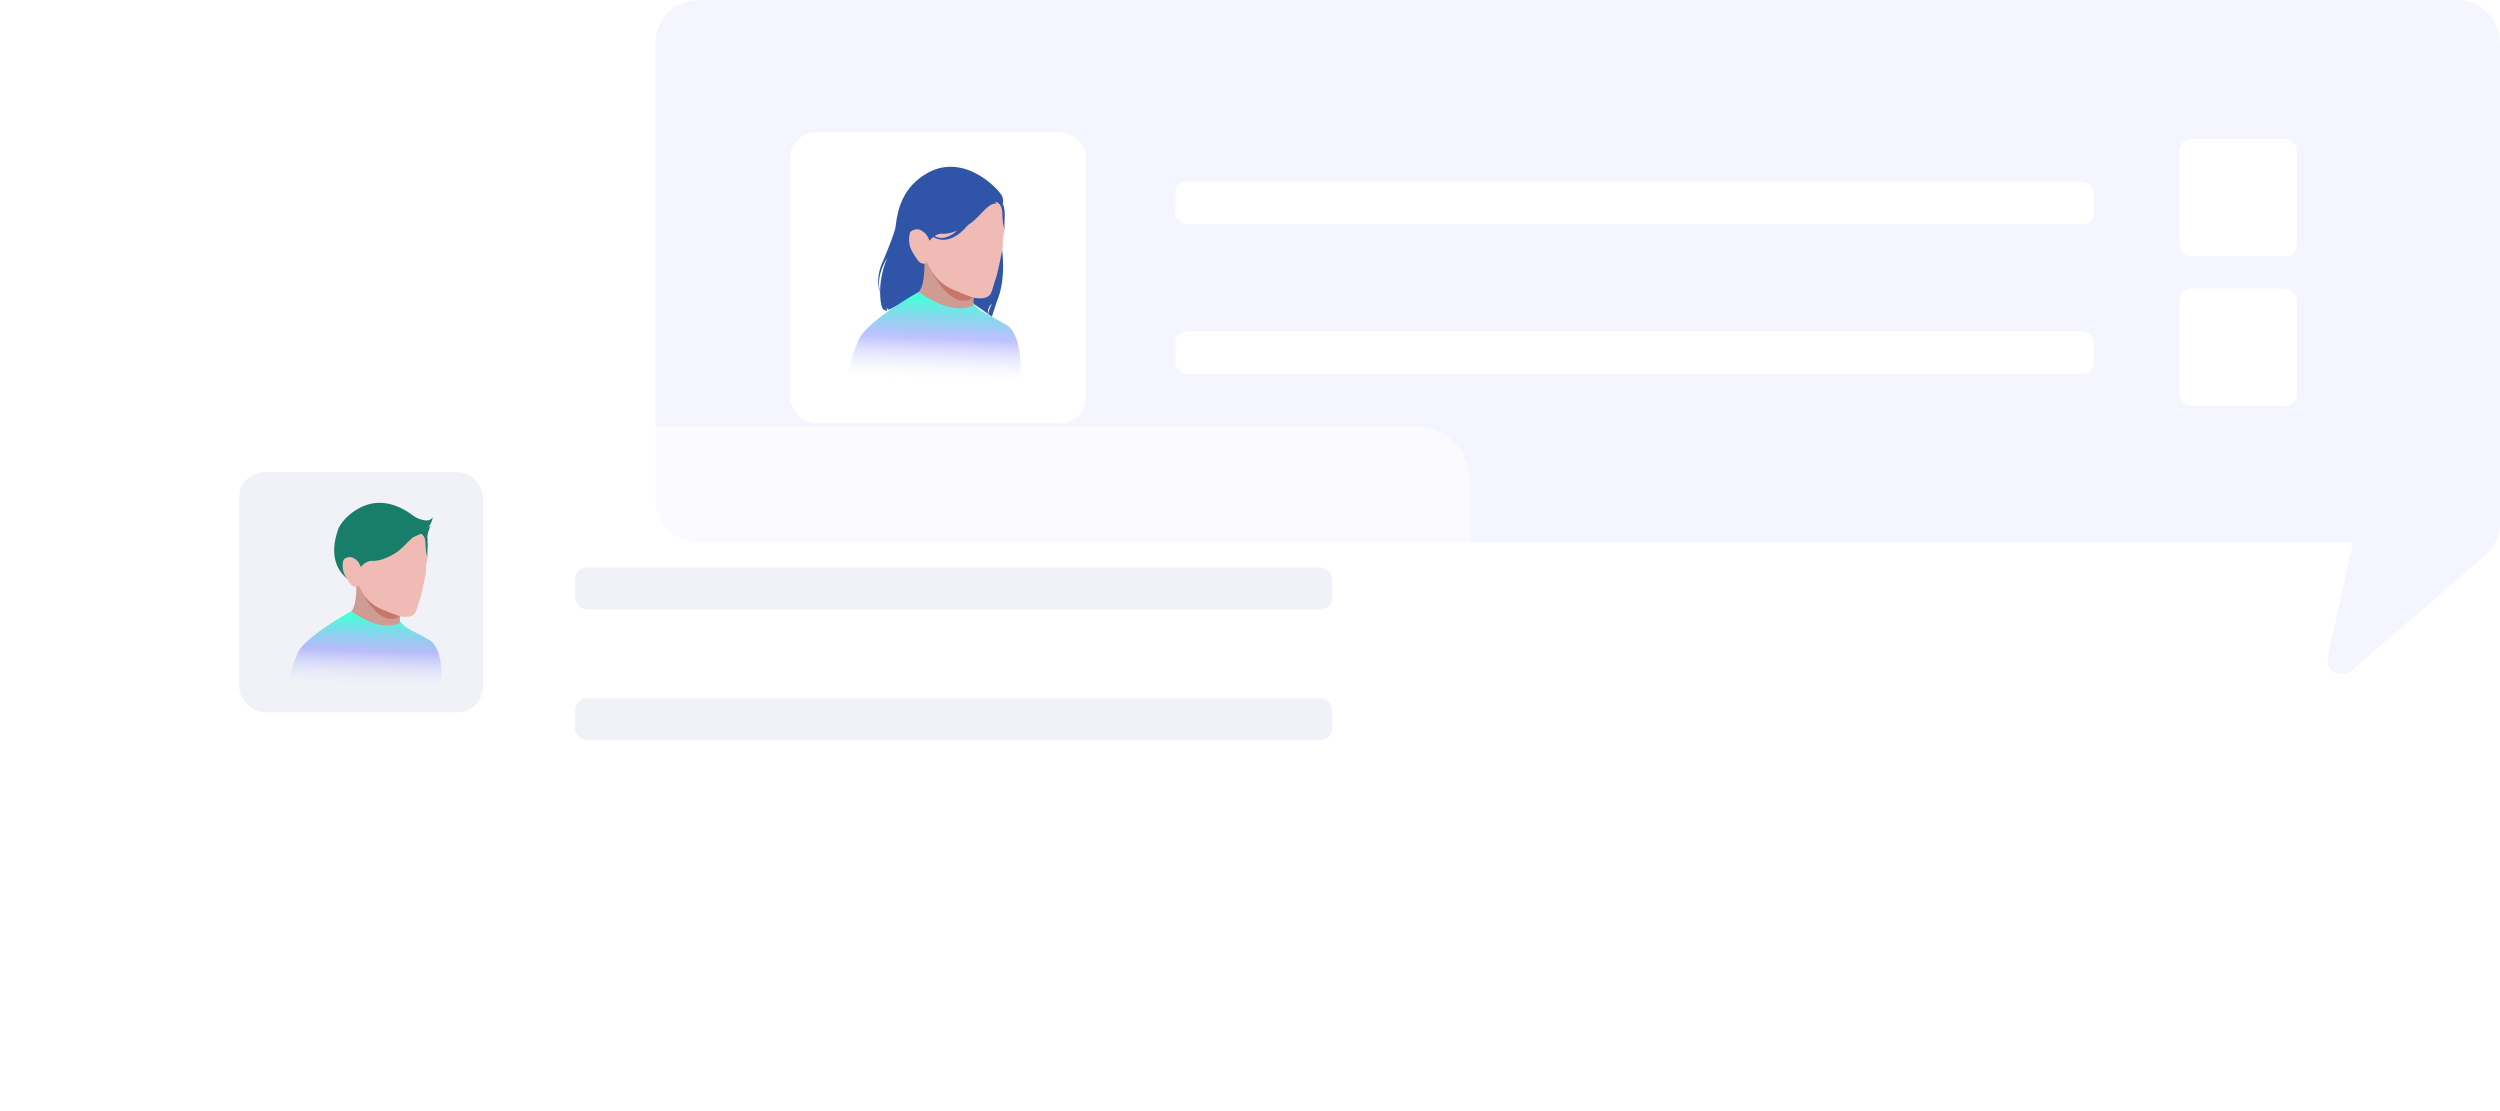 <svg width="117" height="52" viewBox="0 0 117 52" fill="none" xmlns="http://www.w3.org/2000/svg">
<path d="M117 2.022C117 0.905 116.095 0 114.978 0H32.697C31.58 0 30.675 0.905 30.675 2.022V23.37C30.675 24.487 31.58 25.392 32.697 25.392H110.119L108.943 30.735C108.804 31.368 109.551 31.814 110.041 31.39L116.298 25.997C116.744 25.613 117 25.054 117 24.466V2.022Z" fill="#4C54FF" fill-opacity="0.06"/>
<rect x="36.973" y="6.191" width="13.856" height="13.619" rx="1.2" fill="white"/>
<path d="M46.924 9.558C46.924 9.558 46.979 9.47 46.921 9.225C46.862 8.98 45.189 7.087 43.396 8.102C42.276 8.736 42.021 9.741 41.923 10.521C41.918 10.566 41.913 10.61 41.908 10.654C41.863 10.847 41.711 11.318 41.225 12.453C41.023 13.06 41.104 13.476 41.19 13.662C41.191 14.373 41.344 14.489 41.344 14.489L41.52 14.56C41.452 14.332 41.504 14.121 41.561 13.897C41.561 13.897 41.349 14.467 41.615 14.489L43.244 13.657L44.33 13.934L45.416 14.117L45.959 14.489L46.42 14.82C46.42 14.82 46.42 14.82 46.65 14.117C47.12 13.022 46.888 11.604 46.888 11.604H46.788L46.775 11.061L46.981 10.711C47.097 9.65 46.924 9.558 46.924 9.558ZM41.19 13.628C41.174 13.573 41.157 13.501 41.149 13.465C41.136 13.403 41.053 12.827 41.52 12.072C41.274 12.673 41.193 13.2 41.19 13.628ZM46.23 14.767C46.197 14.347 46.42 14.221 46.42 14.221C46.263 14.51 46.23 14.767 46.23 14.767Z" fill="#3054A8"/>
<path d="M43.053 13.628C43.053 13.628 40.611 14.979 40.193 15.887C39.775 16.795 39.67 17.672 39.67 17.672H47.751C47.751 17.672 47.917 15.675 47.081 15.191C46.245 14.707 45.792 14.575 45.582 14.214C45.372 13.856 43.053 13.628 43.053 13.628Z" fill="url(#paint0_linear_269_26325)"/>
<path d="M43.259 12.216C43.259 12.216 43.313 13.225 43.032 13.624C43.014 13.649 43.02 13.682 43.044 13.7C44.392 14.66 45.239 14.434 45.489 14.329C45.535 14.31 45.562 14.266 45.56 14.217C45.555 14.11 45.556 13.912 45.633 13.787C45.681 13.707 44.119 12.589 43.509 12.216C43.365 12.126 43.259 12.216 43.259 12.216Z" fill="#CF9C94"/>
<path d="M43.483 12.479C43.483 12.479 44.328 14.344 45.322 14.047C46.394 13.726 43.888 11.944 43.888 11.944L43.483 12.479Z" fill="#C7776A"/>
<path d="M43.402 12.276C43.402 12.276 43.657 13.167 44.638 13.571C44.903 13.682 45.448 13.909 45.635 13.945C45.751 13.968 46.254 14.026 46.387 13.7C46.486 13.475 46.527 13.212 46.599 13.049C46.671 12.886 46.897 11.761 46.921 11.628C46.945 11.495 46.93 11.254 46.935 11.158C46.94 11.062 47.022 10.843 47.022 10.762C47.022 10.682 46.992 10.58 46.983 10.506C46.968 10.386 46.952 9.837 46.917 9.734C46.882 9.629 46.841 9.408 46.6 9.352C45.231 9.091 43.608 10.82 43.448 11.131C43.424 11.085 43.37 11.001 43.332 10.955C43.285 10.886 43.079 10.74 42.964 10.731C42.85 10.721 42.684 10.774 42.618 10.843C42.554 10.913 42.517 11.182 42.568 11.458C42.618 11.734 42.96 12.202 43.002 12.24C43.213 12.444 43.402 12.276 43.402 12.276Z" fill="#EFBBB4"/>
<path d="M43.411 10.938C43.411 10.938 43.435 11.152 43.505 11.271C43.505 11.271 43.747 10.907 44.131 10.938C44.515 10.97 45.273 10.652 45.704 10.208C46.134 9.764 46.384 9.477 46.619 9.541C46.619 9.541 46.605 9.47 46.567 9.451C46.602 9.435 46.898 9.495 46.908 9.959C46.925 10.628 47.016 10.685 47.016 10.685C47.016 10.685 46.977 10.418 46.994 10.021C46.97 9.771 46.912 9.66 46.912 9.66L46.883 9.327L45.907 9.117L44.332 9.255L43.367 10.229L43.411 10.938Z" fill="#3054A8"/>
<path d="M43.582 11.019C43.582 11.019 44.313 11.718 45.303 10.531L45.101 10.475C45.101 10.475 44.25 11.591 43.597 10.926C42.944 10.261 43.582 11.019 43.582 11.019Z" fill="#3054A8"/>
<g filter="url(#filter0_d_269_26325)">
<rect x="55" y="8" width="43" height="2" rx="0.551" fill="white"/>
</g>
<g filter="url(#filter1_d_269_26325)">
<rect x="102" y="6" width="5.5" height="5.5" rx="0.551" fill="white"/>
</g>
<g filter="url(#filter2_d_269_26325)">
<rect x="102" y="13" width="5.5" height="5.5" rx="0.551" fill="white"/>
</g>
<g filter="url(#filter3_d_269_26325)">
<rect x="55" y="15" width="43" height="2" rx="0.551" fill="white"/>
</g>
<g filter="url(#filter4_d_269_26325)">
<g filter="url(#filter5_b_269_26325)">
<path d="M6 19.525C6 18.102 7.154 16.948 8.577 16.948H66.226C67.649 16.948 68.803 18.102 68.803 19.525V36.191C68.803 37.614 67.649 38.768 66.226 38.768H10.785L12.685 42.014C12.841 42.281 12.541 42.58 12.275 42.425L6.993 39.347C6.378 38.989 6 38.331 6 37.619V19.525Z" fill="white" fill-opacity="0.6"/>
</g>
<rect x="26.912" y="23.559" width="35.437" height="1.959" rx="0.551" fill="#F0F2F7"/>
<rect x="26.912" y="29.682" width="35.437" height="1.959" rx="0.551" fill="#F0F2F7"/>
</g>
<rect x="11.19" y="22.093" width="11.416" height="11.244" rx="1.2" fill="#F0F2F7"/>
<path d="M18.647 26.924L19.839 26.283L19.979 26.049C20.083 25.131 19.93 25.052 19.93 25.052C19.93 25.052 19.978 24.975 19.926 24.763C19.873 24.551 18.387 22.91 16.794 23.79C16.35 24.034 16.06 24.343 15.866 24.669C15.023 26.855 16.799 27.408 16.799 27.408L17.449 28.508L18.647 26.924Z" fill="#187E6A"/>
<path d="M16.489 28.578C16.489 28.578 14.319 29.749 13.947 30.536C13.576 31.322 13.482 32.082 13.482 32.082H20.664C20.664 32.082 20.811 30.351 20.068 29.932C19.325 29.513 18.924 29.398 18.736 29.086C18.55 28.776 16.489 28.578 16.489 28.578Z" fill="url(#paint1_linear_269_26325)"/>
<path d="M16.671 27.357C16.671 27.357 16.719 28.231 16.469 28.577C16.453 28.598 16.459 28.627 16.48 28.642C17.678 29.475 18.431 29.278 18.653 29.188C18.693 29.172 18.718 29.133 18.716 29.091C18.711 28.998 18.712 28.827 18.781 28.718C18.824 28.649 17.435 27.68 16.893 27.357C16.765 27.279 16.671 27.357 16.671 27.357Z" fill="#CF9C94"/>
<path d="M16.871 27.583C16.871 27.583 17.622 29.2 18.505 28.942C19.458 28.664 17.23 27.119 17.23 27.119L16.871 27.583Z" fill="#C7776A"/>
<path d="M16.799 27.408C16.799 27.408 17.026 28.18 17.897 28.53C18.132 28.626 18.617 28.823 18.783 28.854C18.887 28.874 19.333 28.924 19.451 28.642C19.54 28.447 19.576 28.218 19.64 28.077C19.704 27.936 19.904 26.962 19.926 26.846C19.947 26.731 19.934 26.522 19.938 26.439C19.943 26.356 20.016 26.166 20.016 26.096C20.016 26.026 19.989 25.938 19.981 25.874C19.967 25.77 19.954 25.294 19.922 25.205C19.891 25.115 19.855 24.922 19.641 24.874C18.424 24.648 16.982 26.146 16.839 26.415C16.818 26.375 16.77 26.303 16.736 26.263C16.695 26.203 16.512 26.077 16.41 26.069C16.309 26.061 16.16 26.106 16.102 26.166C16.045 26.227 16.012 26.459 16.057 26.699C16.102 26.938 16.406 27.343 16.443 27.377C16.631 27.553 16.799 27.408 16.799 27.408Z" fill="#EFBBB4"/>
<path d="M19.32 24.139C19.32 24.139 20.045 24.584 20.247 24.203C20.247 24.203 20.227 24.836 19.373 25.118" fill="#187E6A"/>
<path d="M19.99 25.454C19.968 25.237 19.917 25.141 19.917 25.141L19.891 24.852L19.023 24.67L17.625 24.79L16.768 25.634L16.806 26.248C16.806 26.248 16.827 26.433 16.889 26.537C16.889 26.537 17.104 26.221 17.445 26.248C17.787 26.276 18.46 26 18.843 25.615C19.087 25.369 19.267 25.179 19.42 25.088C19.415 25.085 19.413 25.083 19.413 25.083L19.563 24.961L19.626 24.973C19.622 24.968 19.616 24.963 19.609 24.96C19.64 24.946 19.903 24.998 19.912 25.4C19.927 25.98 20.008 26.029 20.008 26.029C20.008 26.029 19.974 25.796 19.99 25.454Z" fill="#187E6A"/>
<path d="M19.783 24.753C19.783 24.753 20.014 24.74 20.159 24.604C20.159 24.604 19.967 24.96 20.001 25.253C20.034 25.545 19.783 24.753 19.783 24.753Z" fill="#187E6A"/>
<defs>
<filter id="filter0_d_269_26325" x="54" y="7.5" width="45" height="4" filterUnits="userSpaceOnUse" color-interpolation-filters="sRGB">
<feFlood flood-opacity="0" result="BackgroundImageFix"/>
<feColorMatrix in="SourceAlpha" type="matrix" values="0 0 0 0 0 0 0 0 0 0 0 0 0 0 0 0 0 0 127 0" result="hardAlpha"/>
<feOffset dy="0.5"/>
<feGaussianBlur stdDeviation="0.5"/>
<feComposite in2="hardAlpha" operator="out"/>
<feColorMatrix type="matrix" values="0 0 0 0 0 0 0 0 0 0 0 0 0 0 0 0 0 0 0.08 0"/>
<feBlend mode="normal" in2="BackgroundImageFix" result="effect1_dropShadow_269_26325"/>
<feBlend mode="normal" in="SourceGraphic" in2="effect1_dropShadow_269_26325" result="shape"/>
</filter>
<filter id="filter1_d_269_26325" x="101" y="5.5" width="7.5" height="7.5" filterUnits="userSpaceOnUse" color-interpolation-filters="sRGB">
<feFlood flood-opacity="0" result="BackgroundImageFix"/>
<feColorMatrix in="SourceAlpha" type="matrix" values="0 0 0 0 0 0 0 0 0 0 0 0 0 0 0 0 0 0 127 0" result="hardAlpha"/>
<feOffset dy="0.5"/>
<feGaussianBlur stdDeviation="0.5"/>
<feComposite in2="hardAlpha" operator="out"/>
<feColorMatrix type="matrix" values="0 0 0 0 0 0 0 0 0 0 0 0 0 0 0 0 0 0 0.08 0"/>
<feBlend mode="normal" in2="BackgroundImageFix" result="effect1_dropShadow_269_26325"/>
<feBlend mode="normal" in="SourceGraphic" in2="effect1_dropShadow_269_26325" result="shape"/>
</filter>
<filter id="filter2_d_269_26325" x="101" y="12.5" width="7.5" height="7.5" filterUnits="userSpaceOnUse" color-interpolation-filters="sRGB">
<feFlood flood-opacity="0" result="BackgroundImageFix"/>
<feColorMatrix in="SourceAlpha" type="matrix" values="0 0 0 0 0 0 0 0 0 0 0 0 0 0 0 0 0 0 127 0" result="hardAlpha"/>
<feOffset dy="0.5"/>
<feGaussianBlur stdDeviation="0.5"/>
<feComposite in2="hardAlpha" operator="out"/>
<feColorMatrix type="matrix" values="0 0 0 0 0 0 0 0 0 0 0 0 0 0 0 0 0 0 0.08 0"/>
<feBlend mode="normal" in2="BackgroundImageFix" result="effect1_dropShadow_269_26325"/>
<feBlend mode="normal" in="SourceGraphic" in2="effect1_dropShadow_269_26325" result="shape"/>
</filter>
<filter id="filter3_d_269_26325" x="54" y="14.5" width="45" height="4" filterUnits="userSpaceOnUse" color-interpolation-filters="sRGB">
<feFlood flood-opacity="0" result="BackgroundImageFix"/>
<feColorMatrix in="SourceAlpha" type="matrix" values="0 0 0 0 0 0 0 0 0 0 0 0 0 0 0 0 0 0 127 0" result="hardAlpha"/>
<feOffset dy="0.5"/>
<feGaussianBlur stdDeviation="0.5"/>
<feComposite in2="hardAlpha" operator="out"/>
<feColorMatrix type="matrix" values="0 0 0 0 0 0 0 0 0 0 0 0 0 0 0 0 0 0 0.08 0"/>
<feBlend mode="normal" in2="BackgroundImageFix" result="effect1_dropShadow_269_26325"/>
<feBlend mode="normal" in="SourceGraphic" in2="effect1_dropShadow_269_26325" result="shape"/>
</filter>
<filter id="filter4_d_269_26325" x="-3.8147e-06" y="13.948" width="74.803" height="37.52" filterUnits="userSpaceOnUse" color-interpolation-filters="sRGB">
<feFlood flood-opacity="0" result="BackgroundImageFix"/>
<feColorMatrix in="SourceAlpha" type="matrix" values="0 0 0 0 0 0 0 0 0 0 0 0 0 0 0 0 0 0 127 0" result="hardAlpha"/>
<feOffset dy="3"/>
<feGaussianBlur stdDeviation="3"/>
<feComposite in2="hardAlpha" operator="out"/>
<feColorMatrix type="matrix" values="0 0 0 0 0.152 0 0 0 0 0.172 0 0 0 0 0.221 0 0 0 0.1 0"/>
<feBlend mode="normal" in2="BackgroundImageFix" result="effect1_dropShadow_269_26325"/>
<feBlend mode="normal" in="SourceGraphic" in2="effect1_dropShadow_269_26325" result="shape"/>
</filter>
<filter id="filter5_b_269_26325" x="-7.983" y="2.965" width="90.769" height="53.486" filterUnits="userSpaceOnUse" color-interpolation-filters="sRGB">
<feFlood flood-opacity="0" result="BackgroundImageFix"/>
<feGaussianBlur in="BackgroundImageFix" stdDeviation="6.992"/>
<feComposite in2="SourceAlpha" operator="in" result="effect1_backgroundBlur_269_26325"/>
<feBlend mode="normal" in="SourceGraphic" in2="effect1_backgroundBlur_269_26325" result="shape"/>
</filter>
<linearGradient id="paint0_linear_269_26325" x1="48.041" y1="13.948" x2="47.878" y2="18.25" gradientUnits="userSpaceOnUse">
<stop offset="0.046" stop-color="#49FFDA"/>
<stop offset="0.472" stop-color="#9499FB" stop-opacity="0.6"/>
<stop offset="0.937" stop-color="#F0F2F7" stop-opacity="0"/>
</linearGradient>
<linearGradient id="paint1_linear_269_26325" x1="20.922" y1="28.855" x2="20.784" y2="32.584" gradientUnits="userSpaceOnUse">
<stop offset="0.046" stop-color="#49FFDA"/>
<stop offset="0.472" stop-color="#9499FB" stop-opacity="0.6"/>
<stop offset="0.937" stop-color="#F0F2F7" stop-opacity="0"/>
</linearGradient>
</defs>
</svg>
